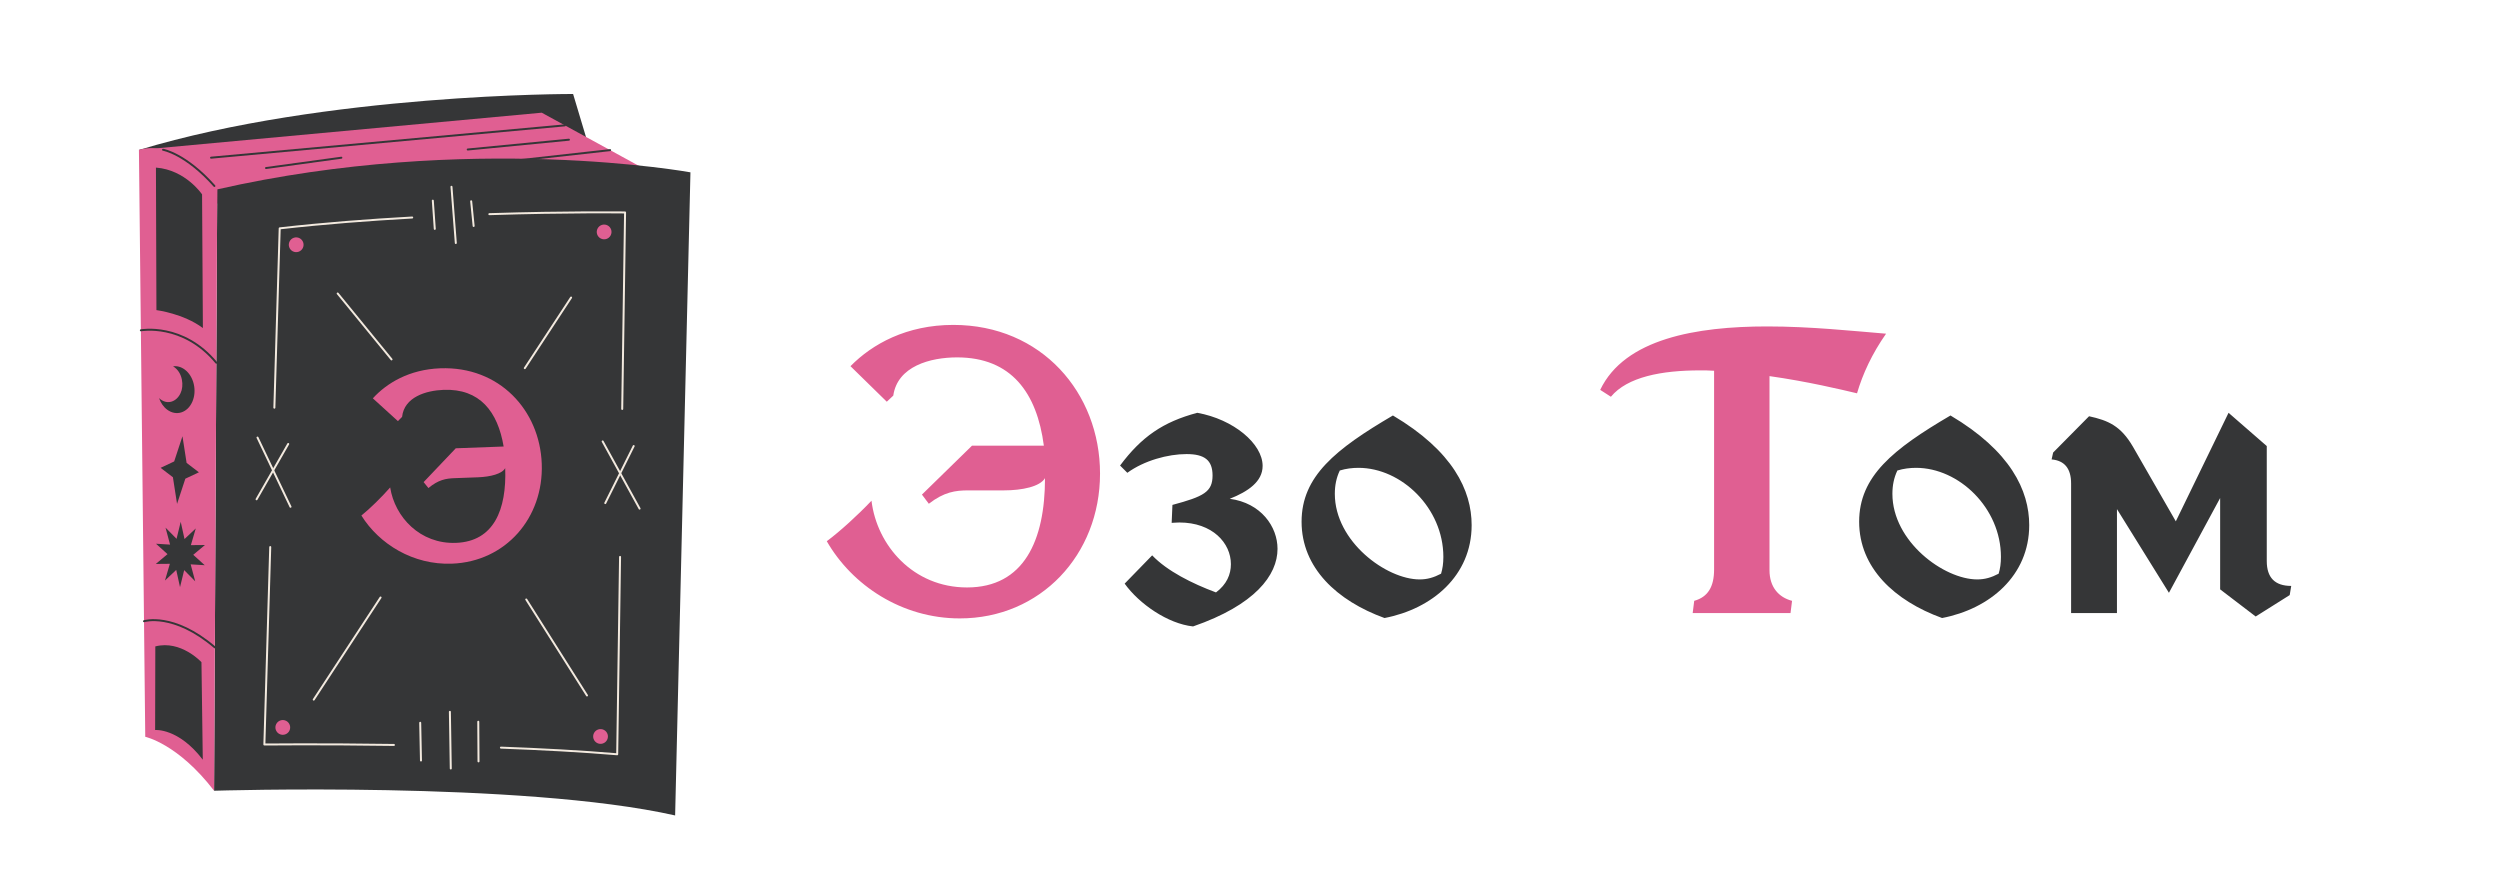 <svg width="628" height="225" viewBox="0 0 628 225" fill="none" xmlns="http://www.w3.org/2000/svg">
<path d="M147.193 34.391L143.963 23.611C143.963 23.611 81.962 23.432 34.898 37.667L98.081 75.684L147.193 34.391Z" fill="#353637"/>
<path d="M34.9 37.666L136.083 28.308L164.013 43.596C164.013 43.596 66.484 76.062 34.9 37.666Z" fill="#E05F92"/>
<path d="M141.893 31.491L53.018 39.611" stroke="#353637" stroke-width="0.5" stroke-miterlimit="10" stroke-linecap="round" stroke-linejoin="round"/>
<path d="M153.258 37.711L62.072 47.859" stroke="#353637" stroke-width="0.5" stroke-miterlimit="10" stroke-linecap="round" stroke-linejoin="round"/>
<path d="M142.91 35.09L117.495 37.557" stroke="#353637" stroke-width="0.5" stroke-miterlimit="10" stroke-linecap="round" stroke-linejoin="round"/>
<path d="M66.825 42.209L85.749 39.617" stroke="#353637" stroke-width="0.5" stroke-miterlimit="10" stroke-linecap="round" stroke-linejoin="round"/>
<path d="M54.569 47.573L53.777 198.634C53.777 198.634 131.184 196.189 169.592 204.841L173.441 43.29C173.441 43.29 117.955 33.165 54.569 47.573Z" fill="#353637"/>
<path d="M156.301 102.727L157.018 53.37C157.018 53.37 142.691 53.167 122.921 53.799" stroke="#F3EADF" stroke-width="0.5" stroke-miterlimit="10" stroke-linecap="round" stroke-linejoin="round"/>
<path d="M125.834 187.803C135.881 188.176 145.98 188.711 155.04 189.473L155.76 139.898" stroke="#F3EADF" stroke-width="0.5" stroke-miterlimit="10" stroke-linecap="round" stroke-linejoin="round"/>
<path d="M67.883 137.42L66.409 187.018C66.409 187.018 80.425 186.864 98.95 187.132" stroke="#F3EADF" stroke-width="0.5" stroke-miterlimit="10" stroke-linecap="round" stroke-linejoin="round"/>
<path d="M103.542 54.638C92.752 55.237 81.32 56.106 70.259 57.364L68.921 102.406" stroke="#F3EADF" stroke-width="0.5" stroke-miterlimit="10" stroke-linecap="round" stroke-linejoin="round"/>
<path d="M64.684 109.918L72.976 127.302" stroke="#F3EADF" stroke-width="0.5" stroke-miterlimit="10" stroke-linecap="round" stroke-linejoin="round"/>
<path d="M72.399 111.525L64.451 125.417" stroke="#F3EADF" stroke-width="0.5" stroke-miterlimit="10" stroke-linecap="round" stroke-linejoin="round"/>
<path d="M151.387 110.887L160.663 127.766" stroke="#F3EADF" stroke-width="0.5" stroke-miterlimit="10" stroke-linecap="round" stroke-linejoin="round"/>
<path d="M159.183 112.048L152.045 126.374" stroke="#F3EADF" stroke-width="0.5" stroke-miterlimit="10" stroke-linecap="round" stroke-linejoin="round"/>
<path d="M108.723 50.406L109.215 57.493" stroke="#F3EADF" stroke-width="0.5" stroke-miterlimit="10" stroke-linecap="round" stroke-linejoin="round"/>
<path d="M118.359 50.56L118.977 56.765" stroke="#F3EADF" stroke-width="0.5" stroke-miterlimit="10" stroke-linecap="round" stroke-linejoin="round"/>
<path d="M113.41 46.924L114.5 61.044" stroke="#F3EADF" stroke-width="0.5" stroke-miterlimit="10" stroke-linecap="round" stroke-linejoin="round"/>
<path d="M105.555 181.564L105.748 191.042" stroke="#F3EADF" stroke-width="0.5" stroke-miterlimit="10" stroke-linecap="round" stroke-linejoin="round"/>
<path d="M113.012 178.809L113.235 193.045" stroke="#F3EADF" stroke-width="0.5" stroke-miterlimit="10" stroke-linecap="round" stroke-linejoin="round"/>
<path d="M120.141 181.299L120.201 191.26" stroke="#F3EADF" stroke-width="0.5" stroke-miterlimit="10" stroke-linecap="round" stroke-linejoin="round"/>
<path d="M76.06 62.318C75.599 63.233 74.483 63.601 73.569 63.141C72.653 62.68 72.286 61.564 72.746 60.65C73.207 59.734 74.323 59.367 75.237 59.827C76.153 60.288 76.52 61.403 76.06 62.318Z" fill="#E05F92"/>
<path d="M152.513 185.836C152.052 186.751 150.936 187.118 150.022 186.658C149.107 186.198 148.739 185.082 149.199 184.167C149.66 183.252 150.776 182.884 151.69 183.345C152.606 183.805 152.973 184.92 152.513 185.836Z" fill="#E05F92"/>
<path d="M72.693 183.564C72.232 184.479 71.116 184.847 70.202 184.387C69.286 183.926 68.919 182.81 69.379 181.896C69.84 180.98 70.956 180.613 71.87 181.073C72.785 181.534 73.154 182.649 72.693 183.564Z" fill="#E05F92"/>
<path d="M153.415 59.097C152.955 60.013 151.839 60.38 150.924 59.92C150.009 59.459 149.641 58.343 150.102 57.429C150.562 56.514 151.678 56.146 152.593 56.606C153.508 57.067 153.876 58.182 153.415 59.097Z" fill="#E05F92"/>
<path d="M84.824 73.727L98.353 90.282" stroke="#F3EADF" stroke-width="0.5" stroke-miterlimit="10" stroke-linecap="round" stroke-linejoin="round"/>
<path d="M143.462 74.742L131.831 92.48" stroke="#F3EADF" stroke-width="0.5" stroke-miterlimit="10" stroke-linecap="round" stroke-linejoin="round"/>
<path d="M95.597 150.09L78.809 175.741" stroke="#F3EADF" stroke-width="0.5" stroke-miterlimit="10" stroke-linecap="round" stroke-linejoin="round"/>
<path d="M132.195 150.588L147.454 174.702" stroke="#F3EADF" stroke-width="0.5" stroke-miterlimit="10" stroke-linecap="round" stroke-linejoin="round"/>
<path d="M54.569 47.573C54.569 47.573 44.491 34.637 34.898 37.666L36.488 185.083C36.488 185.083 44.716 186.815 53.776 198.634L54.569 47.573Z" fill="#E05F92"/>
<path d="M35.386 82.977C35.386 82.977 45.951 81.009 54.339 91.114" stroke="#353637" stroke-width="0.5" stroke-miterlimit="10" stroke-linecap="round" stroke-linejoin="round"/>
<path d="M36.174 156.049C36.174 156.049 43.566 153.745 53.964 162.616" stroke="#353637" stroke-width="0.5" stroke-miterlimit="10" stroke-linecap="round" stroke-linejoin="round"/>
<path d="M39.172 42.099L39.295 77.901C39.295 77.901 46.133 78.769 50.965 82.413L50.759 48.828C50.759 48.828 46.617 42.657 39.172 42.099Z" fill="#353637"/>
<path d="M39.015 162.377L38.967 183.38C38.967 183.38 44.818 182.827 50.939 190.836L50.608 166.339C50.608 166.339 45.45 160.72 39.015 162.377Z" fill="#353637"/>
<path d="M44.352 135.353L45.397 131.073L46.35 135.405L49.18 132.739L47.949 136.938L51.483 136.906L48.541 139.368L51.429 141.98L47.897 141.765L49.036 146.026L46.265 143.215L45.221 147.495L44.269 143.163L41.438 145.829L42.668 141.629L39.134 141.662L42.078 139.2L39.189 136.587L42.72 136.803L41.581 132.542L44.352 135.353Z" fill="#353637"/>
<path d="M45.362 98.737C46.216 97.01 45.982 93.535 43.474 92.02C44.453 91.885 45.49 92.144 46.429 92.846C48.692 94.539 49.532 98.162 48.305 100.94C47.078 103.717 44.249 104.596 41.987 102.903C41.048 102.201 40.355 101.168 39.952 100C42.021 101.941 44.431 100.845 45.362 98.737Z" fill="#353637"/>
<path d="M43.753 115.914L45.835 109.584L46.874 116.278L49.965 118.641L46.557 120.247L44.475 126.577L43.435 119.883L40.343 117.52L43.753 115.914Z" fill="#353637"/>
<path d="M40.956 37.616C40.956 37.616 46.617 38.572 53.857 46.718" stroke="#353637" stroke-width="0.5" stroke-miterlimit="10" stroke-linecap="round" stroke-linejoin="round"/>
<path d="M244.168 111.952H262.216C260.488 98.704 254.056 89.776 240.424 89.776C233.704 89.776 225.448 91.984 224.392 99.376L222.76 100.912L213.64 91.984C219.112 86.416 227.752 81.616 239.464 81.616C261.64 81.616 276.328 98.704 276.328 118.96C276.328 139.408 261.352 155.344 241.096 155.344C226.504 155.344 214.024 146.992 207.688 135.952C211.048 133.456 215.56 129.328 218.92 125.776C220.264 137.008 229.384 147.568 242.92 147.568C257.224 147.568 262.504 135.76 262.504 120.112C261.256 122.224 256.84 123.184 252.136 123.184H243.208C240.04 123.184 237.16 123.568 233.32 126.544L231.592 124.24L244.168 111.952ZM404.659 99.664L401.971 97.936C408.115 85.072 426.163 82 443.923 82C454.867 82 465.523 83.152 473.779 83.824C470.227 88.912 467.923 93.904 466.483 98.8C462.451 97.84 454.003 95.824 444.499 94.48V143.248C444.499 147.472 446.803 150.064 450.163 150.928L449.779 154H425.203L425.587 150.928C429.043 149.968 430.579 147.376 430.579 143.056V93.136C429.331 93.04 428.179 93.04 427.027 93.04C417.427 93.04 408.787 94.672 404.659 99.664Z" fill="#E05F92"/>
<path d="M283.186 118.768L281.362 116.944C286.738 109.744 292.114 106 300.754 103.696C309.874 105.328 317.17 111.472 317.17 117.04C317.17 120.976 313.522 123.472 308.914 125.296C316.786 126.352 320.914 132.304 320.914 137.872C320.914 144.496 315.25 151.984 299.698 157.36C293.362 156.688 286.162 151.696 282.514 146.608L289.426 139.504C293.17 143.44 299.506 146.608 305.458 148.816C308.146 146.8 309.202 144.304 309.202 141.712C309.202 136.432 304.594 131.248 296.242 131.248C295.09 131.248 295.09 131.344 294.322 131.344L294.514 126.832C302.386 124.72 304.594 123.568 304.594 119.44C304.594 115.6 302.578 114.064 298.066 114.064C293.362 114.064 287.41 115.696 283.186 118.768ZM336.556 118.192C335.692 120.016 335.308 121.936 335.308 124.048C335.308 136.048 348.268 145.552 356.62 145.552C358.54 145.552 360.172 145.072 361.996 144.112C362.38 142.864 362.572 141.52 362.572 139.888C362.572 127.6 352.012 117.52 341.26 117.52C339.724 117.52 338.092 117.712 336.556 118.192ZM349.9 104.368C364.972 113.296 369.676 123.184 369.676 131.92C369.676 144.592 359.788 152.944 347.788 155.248C335.884 150.928 326.956 142.672 326.956 131.056C326.956 119.632 335.5 112.816 349.9 104.368ZM476.619 118.192C475.755 120.016 475.371 121.936 475.371 124.048C475.371 136.048 488.331 145.552 496.683 145.552C498.603 145.552 500.235 145.072 502.059 144.112C502.443 142.864 502.635 141.52 502.635 139.888C502.635 127.6 492.075 117.52 481.323 117.52C479.787 117.52 478.155 117.712 476.619 118.192ZM489.963 104.368C505.035 113.296 509.739 123.184 509.739 131.92C509.739 144.592 499.851 152.944 487.851 155.248C475.947 150.928 467.019 142.672 467.019 131.056C467.019 119.632 475.562 112.816 489.963 104.368ZM569.412 112.048V140.944C569.412 145.072 571.428 147.184 575.556 147.184L575.172 149.488L566.628 154.864L557.7 148.048V125.104L544.836 148.912L531.78 127.888V154H520.26V121.456C520.26 117.712 518.628 115.696 515.364 115.408L515.748 113.68L524.772 104.56C529.572 105.616 532.74 106.96 535.812 112.24L546.564 130.96L559.812 103.696L569.412 112.048Z" fill="#353637"/>
<path d="M114.49 112.61L126.514 112.164C125.035 103.381 120.529 97.592 111.448 97.929C106.971 98.095 101.525 99.77 101.004 104.721L99.955 105.784L93.658 100.062C97.166 96.217 102.804 92.806 110.606 92.516C125.38 91.968 135.588 102.989 136.088 116.484C136.594 130.107 127.01 141.094 113.516 141.594C103.794 141.955 95.274 136.699 90.78 129.501C92.957 127.755 95.86 124.893 98.011 122.444C99.184 129.893 105.521 136.703 114.539 136.369C124.068 136.015 127.294 128.018 126.907 117.593C126.128 119.031 123.21 119.78 120.076 119.896L114.128 120.117C112.017 120.195 110.108 120.522 107.623 122.599L106.415 121.107L114.49 112.61Z" fill="#E05F92"/>
</svg>
